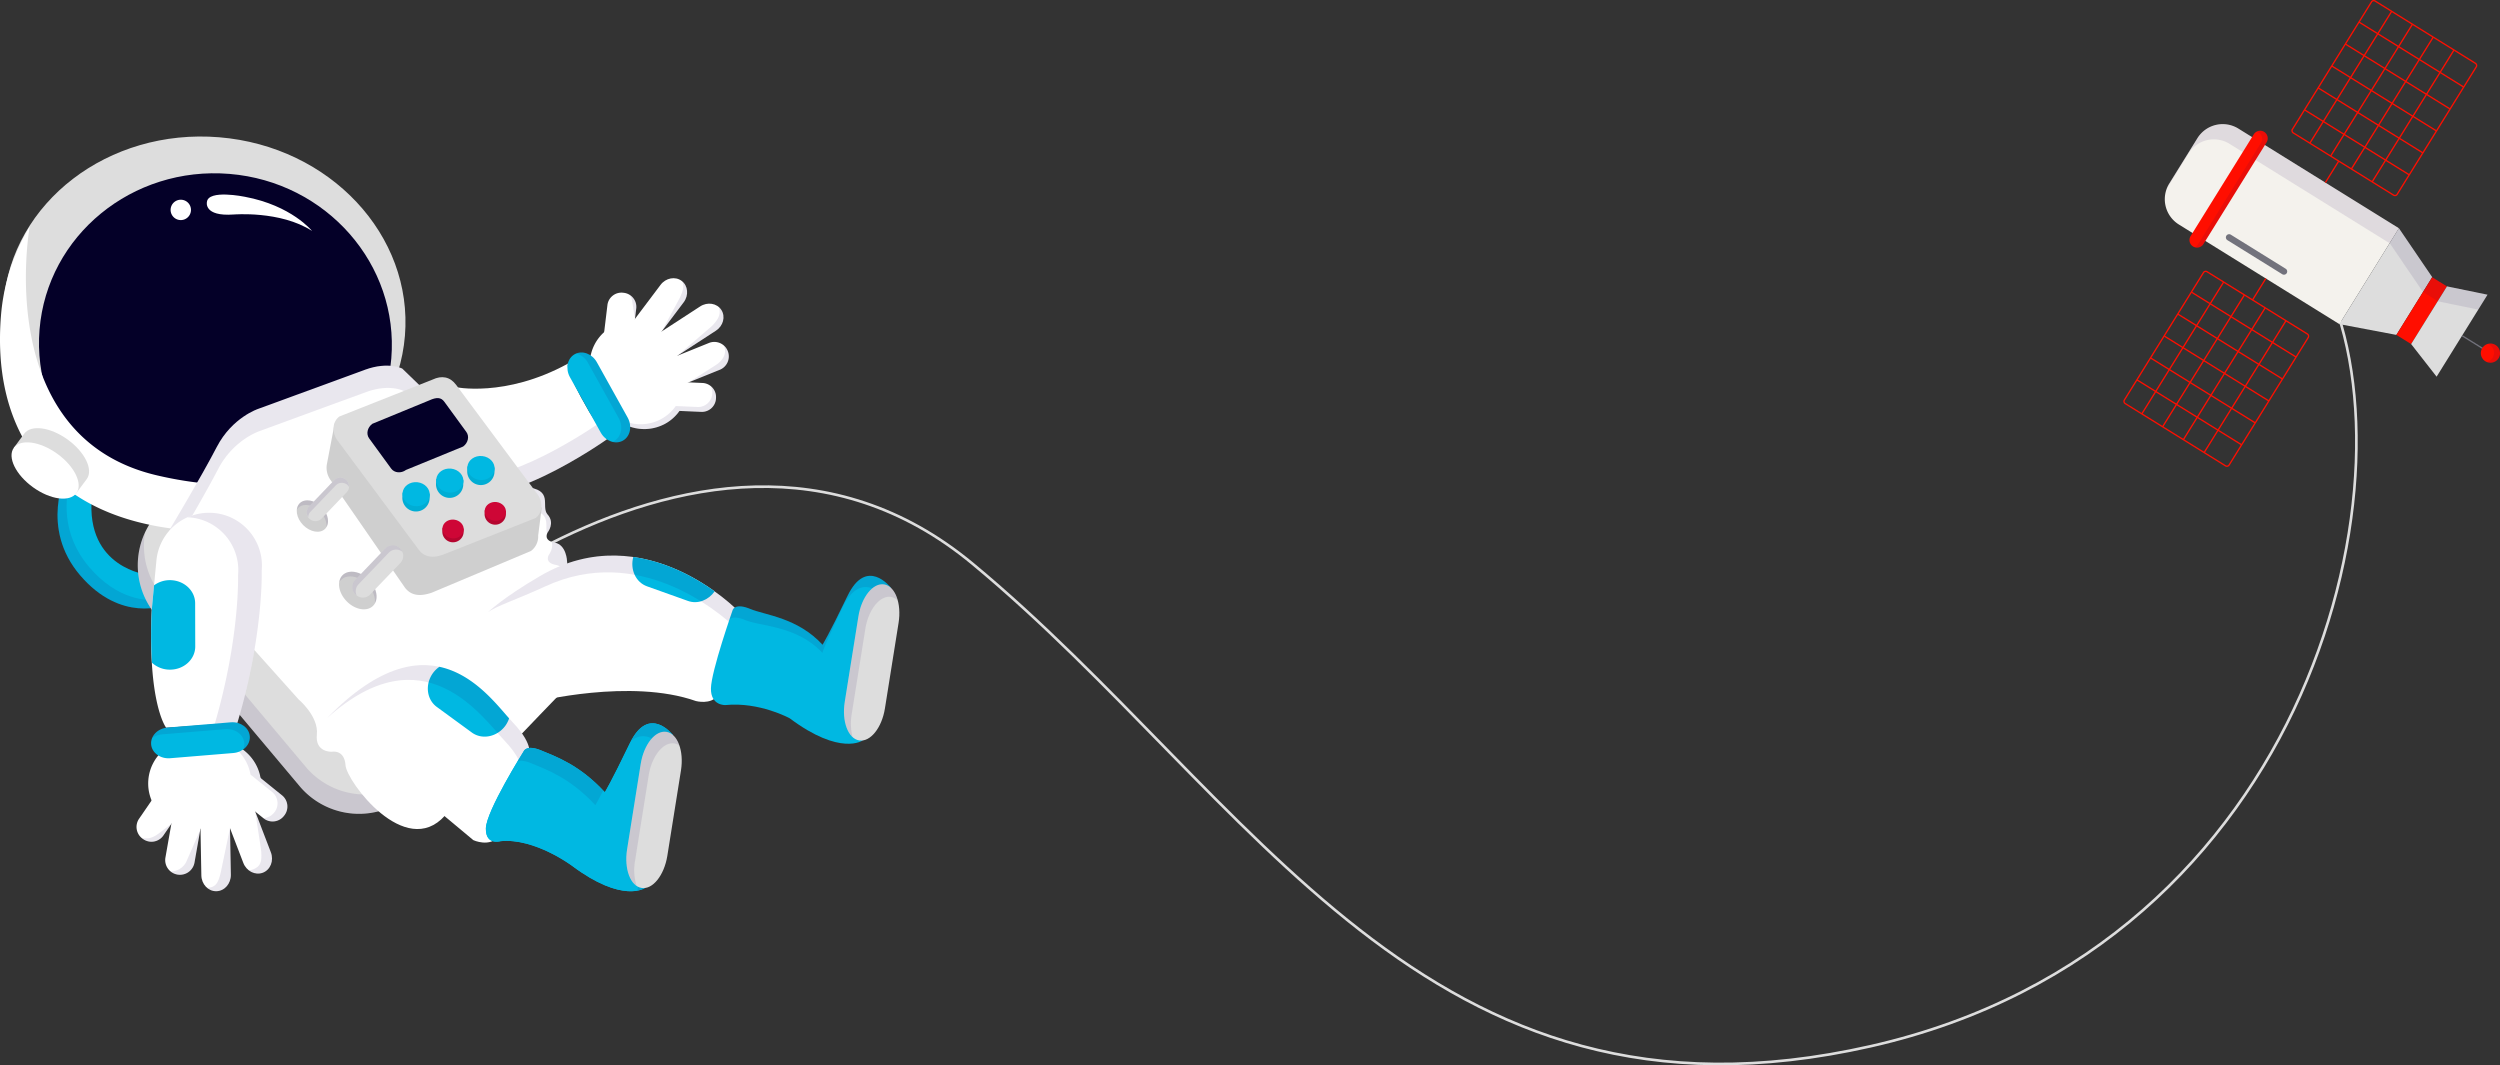 <svg xmlns="http://www.w3.org/2000/svg" viewBox="0 0 1886 803.62"><rect x="0" y="0" width="1886" height="803.62" fill="#333333" stroke="none"/><defs><style>.cls-1{isolation:isolate;}.cls-10,.cls-2,.cls-9{fill:none;stroke-miterlimit:10;}.cls-2{stroke:#ddd;stroke-width:2px;}.cls-3{fill:#f4f2ed;}.cls-4,.cls-8{fill:#230753;}.cls-4,.cls-7{opacity:0.1;mix-blend-mode:multiply;}.cls-5{fill:#ddd;}.cls-6{fill:#ff0e00;}.cls-9{stroke:#ff0e00;}.cls-10{stroke:#72727c;}.cls-11{fill:#72727c;}.cls-12{fill:#00b8e2;}.cls-13{fill:#040028;}.cls-14{fill:#fff;}.cls-15{fill:#cfcfcf;}.cls-16{fill:#00add4;}.cls-17{fill:#b5052f;}.cls-18{fill:#ce0636;}</style></defs><title>astronaught</title><g class="cls-1"><g id="Layer_1" data-name="Layer 1"><path class="cls-2" d="M267.1,656S535.24,379.13,746.7,554.41s341.6,440,677.48,364,415.65-436.91,340.39-581.78" transform="translate(-13 -129.13)"/><path class="cls-3" d="M1822.74,301.32l-121.1-75.17a22.45,22.45,0,0,0-30.92,7.24l-21.22,34.18a22.47,22.47,0,0,0,7.24,30.93l121.1,75.17Z" transform="translate(-13 -129.13)"/><path class="cls-4" d="M1664.07,244.88a22.44,22.44,0,0,1,30.92-7.23l120.75,75,7-11.28-121.1-75.17a22.45,22.45,0,0,0-30.92,7.24l-21.22,34.18a23.06,23.06,0,0,0-1.82,3.7Z" transform="translate(-13 -129.13)"/><polygon class="cls-5" points="1786.68 209.35 1786.68 209.35 1764.84 244.53 1807.82 252.65 1821.33 230.86 1821.34 230.86 1834.86 209.08 1809.74 172.18 1786.68 209.35"/><polygon class="cls-6" points="1845.97 216.06 1818.96 259.56 1807.82 252.65 1834.82 209.14 1845.97 216.06"/><polygon class="cls-5" points="1876.57 222.32 1845.98 216.04 1833.13 236.74 1832.48 237.78 1818.96 259.56 1838.18 284.17 1857.36 253.26 1856.72 252.82 1857.38 253.24 1876.57 222.32"/><g class="cls-7"><polygon class="cls-8" points="1779.73 220.6 1779.73 220.6 1802.81 183.44 1827.71 220.02 1839.03 227.31 1839.04 227.29 1869.58 233.57 1876.57 222.32 1845.98 216.04 1845.97 216.06 1834.64 208.77 1809.74 172.18 1786.68 209.35 1786.68 209.35 1764.84 244.53 1764.88 244.53 1779.73 220.6"/><polygon class="cls-8" points="1849.78 264.07 1850.38 264.49 1850.4 264.47 1849.78 264.07"/></g><path class="cls-6" d="M1721.07,228.63a5.71,5.71,0,0,1,1.84,7.85l-47.64,76.75a5.69,5.69,0,0,1-7.84,1.83h0a5.69,5.69,0,0,1-1.83-7.84l47.64-76.75a5.69,5.69,0,0,1,7.83-1.84Z" transform="translate(-13 -129.13)"/><path class="cls-4" d="M1721.07,228.63a5.65,5.65,0,0,0-5.79,0,5.41,5.41,0,0,1,3.35,8.4L1671,313.75a5.48,5.48,0,0,1-2,1.88,5.63,5.63,0,0,0,6.32-2.4l47.64-76.75A5.71,5.71,0,0,0,1721.07,228.63Z" transform="translate(-13 -129.13)"/><path class="cls-9" d="M1753.53,381a2,2,0,0,1,.87,2.64l-59.86,96.44a2,2,0,0,1-2.74.39l-75.39-46.8a2,2,0,0,1-.88-2.63l59.87-96.43a2,2,0,0,1,2.75-.39Z" transform="translate(-13 -129.13)"/><line class="cls-9" x1="1615.77" y1="312.25" x2="1677.51" y2="212.79"/><line class="cls-9" x1="1631.45" y1="321.98" x2="1693.18" y2="222.52"/><line class="cls-9" x1="1647.11" y1="331.71" x2="1708.85" y2="232.24"/><line class="cls-9" x1="1662.79" y1="341.44" x2="1724.52" y2="241.97"/><line class="cls-9" x1="1612.09" y1="286.55" x2="1691.1" y2="335.59"/><line class="cls-9" x1="1622.36" y1="270.01" x2="1701.37" y2="319.05"/><line class="cls-9" x1="1632.63" y1="253.45" x2="1711.65" y2="302.49"/><line class="cls-9" x1="1642.91" y1="236.9" x2="1721.92" y2="285.94"/><line class="cls-9" x1="1653.18" y1="220.35" x2="1732.19" y2="269.38"/><line class="cls-9" x1="1699.29" y1="226.31" x2="1709.35" y2="210.09"/><path class="cls-9" d="M1818.57,276.26a2,2,0,0,0,2.75-.39l59.86-96.44a2,2,0,0,0-.88-2.63L1804.92,130a2,2,0,0,0-2.75.39l-59.85,96.44a2,2,0,0,0,.86,2.64Z" transform="translate(-13 -129.13)"/><line class="cls-9" x1="1804.28" y1="8.55" x2="1742.55" y2="108.01"/><line class="cls-9" x1="1819.95" y1="18.27" x2="1758.22" y2="117.74"/><line class="cls-9" x1="1835.63" y1="28" x2="1773.89" y2="127.46"/><line class="cls-9" x1="1851.29" y1="37.73" x2="1789.56" y2="137.19"/><line class="cls-9" x1="1779.62" y1="16.64" x2="1858.63" y2="65.69"/><line class="cls-9" x1="1769.35" y1="33.2" x2="1848.35" y2="82.24"/><line class="cls-9" x1="1759.07" y1="49.75" x2="1838.08" y2="98.79"/><line class="cls-9" x1="1748.79" y1="66.3" x2="1827.81" y2="115.34"/><line class="cls-9" x1="1738.53" y1="82.85" x2="1817.53" y2="131.89"/><line class="cls-9" x1="1764.33" y1="121.52" x2="1754.26" y2="137.74"/><line class="cls-10" x1="1857.38" y1="253.24" x2="1880.89" y2="267.82"/><path class="cls-6" d="M1895.59,389.39a7.23,7.23,0,1,1-9.95,2.33A7.23,7.23,0,0,1,1895.59,389.39Z" transform="translate(-13 -129.13)"/><path class="cls-4" d="M1895.59,389.39a7.2,7.2,0,0,0-5.73-.8,6.31,6.31,0,0,1,1.2.58,7.2,7.2,0,0,1-1.89,13.08,7.22,7.22,0,0,0,6.42-12.86Z" transform="translate(-13 -129.13)"/><path class="cls-11" d="M1737.3,331.86a2.43,2.43,0,0,1,.8,3.36h0a2.46,2.46,0,0,1-3.37.78l-41.36-25.68a2.44,2.44,0,0,1-.79-3.36h0a2.43,2.43,0,0,1,3.36-.78Z" transform="translate(-13 -129.13)"/><path class="cls-12" d="M124.44,562.77s-46.88-5-42.16-58.38L62.93,486.78s-20.29,40.39,10.6,76.45,64,22.41,64,22.41Z" transform="translate(-13 -129.13)"/><path class="cls-4" d="M62.93,486.78l3.4,3.09c-4.06,14-7.76,41.64,14,67.11,20.92,24.41,42.79,26,54.76,24.52l2.36,4.14s-33.06,13.65-64-22.41S62.93,486.78,62.93,486.78Z" transform="translate(-13 -129.13)"/><path class="cls-5" d="M239,722.18a58.52,58.52,0,0,0,82.47,7.19l52.34-43.93A58.52,58.52,0,0,0,381,603L272.63,474a58.49,58.49,0,0,0-82.44-7.21L137.84,510.7a58.53,58.53,0,0,0-7.2,82.47Z" transform="translate(-13 -129.13)"/><path class="cls-4" d="M122.52,530.7a58.39,58.39,0,0,0,12.79,47.89l108.3,129a58.54,58.54,0,0,0,82.48,7.19l52.33-43.92a58.56,58.56,0,0,0,15.33-20,58.33,58.33,0,0,1-20,34.58l-52.34,43.93A58.52,58.52,0,0,1,239,722.18l-108.31-129A58.5,58.5,0,0,1,122.52,530.7Z" transform="translate(-13 -129.13)"/><path class="cls-5" d="M15.65,357.49C9.39,433.3,72.14,500.36,155.75,507.27s156.49-49,162.73-124.8S262,239.58,178.4,232.69,21.91,281.66,15.65,357.49Z" transform="translate(-13 -129.13)"/><path class="cls-13" d="M42.84,377.67C37,448.52,91.65,510.88,164.93,516.91s137.43-46.5,143.27-117.35S259.37,266.35,186.1,260.32,48.68,306.81,42.84,377.67Z" transform="translate(-13 -129.13)"/><path class="cls-14" d="M288.55,457.24c-26.35,49.57-82.24,85.65-165.08,67.26C44.67,507,7.05,448.43,13.76,367a152.54,152.54,0,0,1,21.65-66.86s-28.82,158.44,96,187.6C245,514.34,288.55,457.24,288.55,457.24Z" transform="translate(-13 -129.13)"/><path class="cls-5" d="M70,501.89l8.52-11.46c5-7-1.46-20.28-14.5-29.71s-27.7-11.39-32.75-4.41L23.39,467Z" transform="translate(-13 -129.13)"/><path class="cls-14" d="M23.39,467c-5,7,1.45,20.29,14.5,29.71s27.72,11.4,32.76,4.4-1.44-20.28-14.51-29.7S28.44,460.05,23.39,467Z" transform="translate(-13 -129.13)"/><path class="cls-14" d="M248.4,303.35S233,284.16,197.66,277.57c0,0-27.69-5.74-28.57,4,0,0-2.59,11,20.11,9.38C189.2,291,224.42,287.87,248.4,303.35Z" transform="translate(-13 -129.13)"/><path class="cls-14" d="M475.26,375.2c-16.06,8.46-22.09,28.53-13.5,44.84l7.88,14.9a33.09,33.09,0,0,0,44.62,14.17h0c16-8.44,22.07-28.54,13.47-44.85l-7.86-14.89c-8.59-16.3-28.58-22.65-44.61-14.17Z" transform="translate(-13 -129.13)"/><path class="cls-14" d="M517.46,400.14a10.89,10.89,0,0,0-6,14.21h0a10.9,10.9,0,0,0,14.2,6L556,408.09a10.89,10.89,0,0,0,6-14.21h0a10.91,10.91,0,0,0-14.21-6Z" transform="translate(-13 -129.13)"/><path class="cls-14" d="M511,379.94c-5.55,3.6-7.38,10.64-4.09,15.71h0c3.3,5,10.45,6.17,16,2.59l30.16-19.63c5.56-3.61,7.38-10.63,4.1-15.7h0c-3.3-5.06-10.46-6.22-16-2.59Z" transform="translate(-13 -129.13)"/><path class="cls-14" d="M489.67,372.8c-4,5.29-3.29,12.53,1.53,16.14h0c4.82,3.62,11.95,2.28,15.92-3l21.64-28.75c4-5.3,3.32-12.52-1.49-16.15h0c-4.84-3.63-12-2.28-15.95,3Z" transform="translate(-13 -129.13)"/><path class="cls-14" d="M467.51,390.2a10.69,10.69,0,0,0,9.61,11.67h0a10.69,10.69,0,0,0,12.08-9.05L493,361.71A10.68,10.68,0,0,0,483.37,350h0a10.69,10.69,0,0,0-12.1,9.05Z" transform="translate(-13 -129.13)"/><path class="cls-14" d="M511.88,416.66A10.72,10.72,0,0,0,501,427.14h0a10.69,10.69,0,0,0,9.95,11.35l31.29,1.36a10.65,10.65,0,0,0,10.91-10.42h0a10.68,10.68,0,0,0-9.93-11.37Z" transform="translate(-13 -129.13)"/><g class="cls-7"><path class="cls-8" d="M512.25,379.1,526,353.52c2.29-4.85,3.29-8.51,1.59-12.24,4.54,3.71,5.15,10.71,1.22,15.9L512.25,379.1Z" transform="translate(-13 -129.13)"/><path class="cls-8" d="M492,369.74l-1.84-11.69c-.21-2.49-.92-6.44-3.76-7.24,10.09,4,5.79,15.6,5.6,18.93Z" transform="translate(-13 -129.13)"/><path class="cls-8" d="M511.45,445.45a32.21,32.21,0,0,0,11.34-10l16.62.72a10.66,10.66,0,0,0,10.92-10.42,11.17,11.17,0,0,0-1.13-5.32,11,11,0,0,1,3.92,9,10.65,10.65,0,0,1-10.91,10.42l-16.62-.73a32,32,0,0,1-11.33,10,33,33,0,0,1-43-11.4A32.94,32.94,0,0,0,511.45,445.45Z" transform="translate(-13 -129.13)"/><path class="cls-8" d="M524.13,397.43h0l26.11-22.49c4.89-5,7-9.38,4.82-14.28a10.46,10.46,0,0,1,2.09,2.25c3.28,5.07,1.46,12.09-4.1,15.7Z" transform="translate(-13 -129.13)"/><path class="cls-8" d="M540.41,414.41s-7.85,3.18-7.87,3.18h0l20.65-13.16c5.33-3.56,8.29-8.62,6-14.22-.09-.18-.2-.34-.28-.52a10.6,10.6,0,0,1,3.08,4.19,10.89,10.89,0,0,1-6,14.21Z" transform="translate(-13 -129.13)"/></g><path class="cls-14" d="M470.87,460.54s-87.51,62.2-118.52,35.83l3.6-75.31s37.94,8.41,85.46-17.59c0,0-2.72,4.08,16.09,36.34Z" transform="translate(-13 -129.13)"/><path class="cls-4" d="M463.61,449.27l7.26,11.27s-87.51,62.2-118.52,35.83l.49-9.93C383.5,501.67,449.5,458.84,463.61,449.27Z" transform="translate(-13 -129.13)"/><path class="cls-14" d="M440.81,403.77c.22-.12.4-.19.6-.3a2.78,2.78,0,0,0-.11,1.38C441.14,404.48,441,404.11,440.81,403.77Z" transform="translate(-13 -129.13)"/><path class="cls-12" d="M446.58,396.33c-5.6,3.12-7.22,10.89-3.6,17.38l23.22,41.75c3.61,6.48,11.07,9.19,16.67,6.1h0c5.62-3.12,7.23-10.91,3.63-17.39L463.25,402.4c-3.6-6.46-11.05-9.17-16.67-6.07Z" transform="translate(-13 -129.13)"/><path class="cls-4" d="M476.14,461.93c5.61-3.12,7.22-10.91,3.61-17.39l-23.23-41.76a14.26,14.26,0,0,0-8.77-6.93c5.45-2.17,12.14.53,15.5,6.55l23.25,41.77c3.6,6.48,2,14.27-3.63,17.39a10.71,10.71,0,0,1-7.89.85A11.38,11.38,0,0,0,476.14,461.93Z" transform="translate(-13 -129.13)"/><path class="cls-14" d="M316.46,407.2s-10.55-5.48-27.84.78-80.69,29.55-80.69,29.55-19.75,6.37-31.38,28.79-34.93,61.41-34.93,61.41S134.84,539,144.43,551s93.82,105.76,93.82,105.76,15.23,12.72,13.79,26.48,11.31,13,11.31,13,9.5-1.93,10.31,10.2,45.07,71.51,75,38S469.52,617.46,469.52,617.46s17.25-17.13-2.87-36.43-24.15-5.17-25.86-28.38c0,0-.32-12.54-9.4-14.18s-5.23-7.68-5.23-7.68,5.69-7.08,0-13.42,5.49-19-17.42-20.88Z" transform="translate(-13 -129.13)"/><g class="cls-7"><path class="cls-8" d="M426.16,530.79a5.46,5.46,0,0,0-.42.87c-2.05-6.71,4.14-16.71-16-18.35L317.4,424s-10.55-5.47-27.83.79-80.7,29.54-80.7,29.54-19.75,6.37-31.37,28.78-34.93,61.43-34.93,61.43a14.43,14.43,0,0,0-1,2.09,20.45,20.45,0,0,1,0-18.91s23.33-39,34.93-61.41,31.38-28.79,31.38-28.79,63.45-23.27,80.69-29.55,27.84-.78,27.84-.78l92.32,89.29c22.91,1.87,11.76,14.54,17.42,20.88S426.16,530.79,426.16,530.79Z" transform="translate(-13 -129.13)"/><path class="cls-8" d="M467.6,597.85c-20.13-19.3-24.15-5.17-25.87-28.38,0,0-.32-12.54-9.4-14.18s-5.23-7.68-5.23-7.68,3.61-4.63,2.08-9.73a14.82,14.82,0,0,0,2.21.59c9.08,1.64,9.4,14.18,9.4,14.18,1.71,23.21,5.73,9.08,25.86,28.38,10.87,10.42,10.82,20.19,8.49,27A34,34,0,0,0,467.6,597.85Z" transform="translate(-13 -129.13)"/></g><path class="cls-15" d="M265.44,448.66l-5.9,31a15.93,15.93,0,0,0,3,11.86l55.86,80.81c5.05,6.78,12.45,6.64,20.4,3.89l74.77-31.44A13.66,13.66,0,0,0,419,533.09l2.69-21" transform="translate(-13 -129.13)"/><path class="cls-15" d="M271.46,563c-4.59,4.54-3.17,13.41,3.15,19.82s15.18,7.92,19.79,3.39,3.15-13.41-3.16-19.81S276.05,558.51,271.46,563Z" transform="translate(-13 -129.13)"/><path class="cls-15" d="M239.12,508.75c-3.85,3.78-2.64,11.19,2.61,16.52s12.68,6.62,16.5,2.84,2.64-11.18-2.63-16.51S243,505,239.12,508.75Z" transform="translate(-13 -129.13)"/><path class="cls-4" d="M290.1,570c-6.33-6.41-15.18-7.93-19.78-3.41a9.21,9.21,0,0,0-1.37,1.8,9.15,9.15,0,0,1,2.51-5.32c4.59-4.52,13.45-3,19.78,3.4,5.57,5.65,7.32,13.21,4.51,18C296.41,579.93,294.45,574.36,290.1,570Z" transform="translate(-13 -129.13)"/><path class="cls-4" d="M254.46,515.12c-5.28-5.34-12.65-6.61-16.48-2.84a6.62,6.62,0,0,0-1,1.32,7.67,7.67,0,0,1,2.15-4.85c3.83-3.76,11.2-2.49,16.48,2.85,4.71,4.77,6.13,11.18,3.64,15.18C259.61,523.09,258,518.66,254.46,515.12Z" transform="translate(-13 -129.13)"/><path class="cls-5" d="M328.91,543.86c4.54,6.08,11.26,6.15,17.77,3.93l70.38-27.86c5.26-3.92,5.85-12,1.3-18.12l-61.29-82.4c-4.53-6.08-10.82-7.22-17.73-3.93L269,443.34c-5.29,3.92-5.88,12-1.35,18.12Z" transform="translate(-13 -129.13)"/><path class="cls-5" d="M280.78,566.79a7.7,7.7,0,0,0,.52,10.9h0a7.68,7.68,0,0,0,10.88,0l23-24a7.72,7.72,0,0,0-.51-10.91h0a7.71,7.71,0,0,0-10.91,0Z" transform="translate(-13 -129.13)"/><path class="cls-4" d="M280.78,566.79l23-24a7.71,7.71,0,0,1,10.91,0,8,8,0,0,1,1.82,2.57,7.64,7.64,0,0,0-10.1.63l-23,24a7.5,7.5,0,0,0-1.31,8.31,7.61,7.61,0,0,1-.8-.63A7.7,7.7,0,0,1,280.78,566.79Z" transform="translate(-13 -129.13)"/><path class="cls-13" d="M308.11,482.64c2.41,3.31,7.44,3.78,11.21,1L362.38,466c3.78-2.75,4.86-7.67,2.44-11l-16.67-22.85c-2.43-3.32-5.78-3.49-11.23-1l-43,17.68c-3.78,2.76-4.87,7.67-2.44,11Z" transform="translate(-13 -129.13)"/><path class="cls-14" d="M411.75,699.75s5.17-7.74-12-25.76-59.91-85.48-140-3.1l110.35,92.05s12.48,5.83,19.56-3.22S411.75,699.75,411.75,699.75Z" transform="translate(-13 -129.13)"/><path class="cls-12" d="M368.94,681.74l-26.4-19.29c-7.78-5.67-9.05-17.17-2.84-25.67a20.63,20.63,0,0,1,4.77-4.62c25.5,5.5,42.47,27.46,52.59,38.92a21,21,0,0,1-2.8,5.52C388.05,685.1,376.71,687.41,368.94,681.74Z" transform="translate(-13 -129.13)"/><path class="cls-4" d="M405.56,713.58s5.16-7.74-12-25.76c-16.44-17.2-60.54-83.06-133.83-16.93h0c80.1-82.38,122.8-14.91,140,3.1s12,25.76,12,25.76,1.27,1.17-6.19,13.83Z" transform="translate(-13 -129.13)"/><path class="cls-12" d="M499.56,799s-16.67,12-55-16.72c0,0-28.22-21.12-53.88-18.57,0,0-11.32,3.52-11.14-9.59s28.57-58.27,28.57-58.27,1.93-5.26,13.17-.57,29.07,10.93,48,31.51c0,0,4.35-6.79,18.82-36.82s32.61-6.26,32.61-6.26Z" transform="translate(-13 -129.13)"/><path class="cls-12" d="M499.56,799s-16.67,12-55-16.72c0,0-28.22-21.12-53.88-18.57,0,0-11.32,3.52-11.14-9.59s28.57-58.27,28.57-58.27,1.93-5.26,13.17-.57,29.07,10.93,48,31.51c0,0,4.35-6.79,18.82-36.82s32.61-6.26,32.61-6.26Z" transform="translate(-13 -129.13)"/><g class="cls-7"><path class="cls-8" d="M513.54,693.45s-12.17-15.92-24.53-5.2c14.32-27.3,31.72-4.52,31.72-4.52L499.56,799a15.9,15.9,0,0,1-5.78,2Z" transform="translate(-13 -129.13)"/><path class="cls-8" d="M462.1,736.53c-19-20.57-36.81-26.82-48.05-31.51-5.47-2.28-8.71-2.2-10.61-1.52,2.78-4.64,4.65-7.63,4.65-7.63s1.93-5.26,13.17-.57c11,4.59,28.32,10.7,46.84,30.24C463.7,734,462.1,736.53,462.1,736.53Z" transform="translate(-13 -129.13)"/></g><path class="cls-5" d="M486.05,770c-2.32,14.69,2.57,27.68,11,29h0c8.36,1.32,17-9.5,19.38-24.2l10.31-64.56c2.31-14.7-2.59-27.68-11-29h0c-8.38-1.34-17.05,9.49-19.39,24.19Z" transform="translate(-13 -129.13)"/><path class="cls-4" d="M521.74,690c-8.36-1.35-17,9.47-19.38,24.17l-10.31,64.57a39.68,39.68,0,0,0,1.22,18.65c-6-4.08-9.16-15.09-7.22-27.4l10.31-64.57c2.34-14.7,11-25.53,19.39-24.19,4.4.7,7.8,4.68,9.74,10.38A9.25,9.25,0,0,0,521.74,690Z" transform="translate(-13 -129.13)"/><path class="cls-14" d="M209.92,724c1.36-18.44-12.74-34.55-31.48-35.91l-17.14-1.27c-18.75-1.36-35.05,12.47-36.41,30.93h0c-1.36,18.46,12.75,34.55,31.5,35.92L173.51,755A33.76,33.76,0,0,0,209.92,724Z" transform="translate(-13 -129.13)"/><path class="cls-14" d="M165.53,747a11.14,11.14,0,0,0-9.05-12.89h0a11.12,11.12,0,0,0-12.89,9l-5.78,32.89a11.1,11.1,0,0,0,9,12.91h0a11.16,11.16,0,0,0,12.91-9Z" transform="translate(-13 -129.13)"/><path class="cls-14" d="M186.48,752.35c-.1-6.74-5.21-12.12-11.36-12h0c-6.14.11-11,5.67-10.9,12.42l.68,36.69c.1,6.77,5.19,12.14,11.34,12h0c6.16-.12,11-5.67,10.92-12.42Z" transform="translate(-13 -129.13)"/><path class="cls-14" d="M204.18,737.81c-2.44-6.31-9.05-9.62-14.79-7.41h0c-5.75,2.19-8.42,9.09-6,15.38l13.15,34.28c2.42,6.32,9,9.61,14.78,7.43h0c5.75-2.22,8.43-9.11,6-15.41Z" transform="translate(-13 -129.13)"/><path class="cls-14" d="M201.14,709.23a10.93,10.93,0,0,0-15.3,2h0a10.94,10.94,0,0,0,1.29,15.36l24.86,20a10.88,10.88,0,0,0,15.28-2h0A10.91,10.91,0,0,0,226,729.31Z" transform="translate(-13 -129.13)"/><path class="cls-14" d="M154.22,733.28a10.88,10.88,0,0,0-3.13-15.08h0a10.9,10.9,0,0,0-15.21,2.45L117.77,747a10.93,10.93,0,0,0,3.14,15.09h0a10.9,10.9,0,0,0,15.21-2.48Z" transform="translate(-13 -129.13)"/><g class="cls-7"><path class="cls-8" d="M219.8,742.18a10.91,10.91,0,0,0-1.27-15.36L202,713.49a33.73,33.73,0,0,0-19-24.64A33.82,33.82,0,0,1,209.49,716L226,729.31a11.14,11.14,0,0,1-14,17.31l-.32-.26A11.27,11.27,0,0,0,219.8,742.18Z" transform="translate(-13 -129.13)"/><path class="cls-8" d="M203.86,785c5.75-2.21,7.06-5.73,6-15.4l-4.28-28.15h0c.82.67-.94-.37,0,0l11.74,30.64c2.44,6.3-.24,13.19-6,15.41a11,11,0,0,1-10.73-1.89A10,10,0,0,0,203.86,785Z" transform="translate(-13 -129.13)"/><path class="cls-8" d="M153.33,779.69l10.93-24.87-4.73,26c-2.34,7.3-8.57,8.86-12.7,8.13a10.88,10.88,0,0,1-5-2.34A13.41,13.41,0,0,0,153.33,779.69Z" transform="translate(-13 -129.13)"/><path class="cls-8" d="M132.55,758.06l9.73-7.42-6.76,9.73c-4.47,5.17-11.08,4.11-14.61,1.69-.22-.16-.4-.35-.6-.51C123.58,761.43,126.46,762.52,132.55,758.06Z" transform="translate(-13 -129.13)"/><path class="cls-8" d="M179.69,786.58l6.82-32.67h0l.65,35.16c.1,6.75-4.76,12.3-10.92,12.42a10.49,10.49,0,0,1-6.94-2.56C175.2,798.51,177.59,796.26,179.69,786.58Z" transform="translate(-13 -129.13)"/></g><path class="cls-14" d="M192.07,674.48l-53.71,3.67s-14.14-17.93-10.89-89L131,552a39.88,39.88,0,0,1,43.48-35.93h0a39.91,39.91,0,0,1,36,43.48S212,607.74,192.07,674.48Z" transform="translate(-13 -129.13)"/><path class="cls-4" d="M192.6,563a39.91,39.91,0,0,0-35.95-43.49c-.71-.07-1.43-.06-2.14-.09a39.87,39.87,0,0,1,55.92,40.2s1.53,48.17-18.36,114.91l-17.19,1.18C194.09,610.07,192.6,563,192.6,563Z" transform="translate(-13 -129.13)"/><path class="cls-12" d="M129.22,570.7a20.09,20.09,0,0,1,11.89-3.91c10.52,0,19.08,7.75,19.11,17.38l.07,32.68c0,9.63-8.5,17.45-19,17.46a19.84,19.84,0,0,1-13.69-5.26,378.21,378.21,0,0,1-.1-39.9Z" transform="translate(-13 -129.13)"/><path class="cls-12" d="M127,690.67c.53,6.38,7,11.07,14.33,10.47L189,697.21c7.39-.6,12.95-6.28,12.43-12.66h0c-.53-6.4-6.94-11.08-14.33-10.49L139.42,678c-7.38.6-12.94,6.27-12.41,12.68Z" transform="translate(-13 -129.13)"/><path class="cls-4" d="M197.3,689.68c-.52-6.39-6.93-11.08-14.32-10.48l-47.63,3.93a14.76,14.76,0,0,0-7.61,2.83c1.73-4.26,6.19-7.52,11.68-8l47.64-3.93c7.39-.59,13.8,4.09,14.33,10.49a11.17,11.17,0,0,1-4.82,9.81A10,10,0,0,0,197.3,689.68Z" transform="translate(-13 -129.13)"/><path class="cls-14" d="M569.81,590s-70.1-72.73-149.53-26.22c-28.64,16.76-39.38,27.41-39.38,27.41l36.35,67.37S488.72,640.62,538,658c0,0,11.24,3,16.33-4.07Z" transform="translate(-13 -129.13)"/><path class="cls-12" d="M532,582.48l-30.8-11c-8.58-3-13-12.75-10.45-22.18,25.76,3.65,47.32,15.84,61.41,25.92C547.46,581.9,539.37,585.11,532,582.48Z" transform="translate(-13 -129.13)"/><path class="cls-4" d="M424.52,571.43c-21.57,9.94-37.8,15.08-43.62,19.76h0s10.74-10.65,39.38-27.41C499.71,517.27,569.81,590,569.81,590l-2.88,11.85C554.21,590,494.26,539.26,424.52,571.43Z" transform="translate(-13 -129.13)"/><path class="cls-12" d="M663.79,687.73s-16.68,12-55-16.7c0,0-22.9-12.58-48.59-10,0,0-11.06.58-10.87-12.52s16.5-59.42,16.5-59.42,1.94-5.27,13.2-.56,35.53,6.46,54.5,27c0,0,4.36-6.79,18.83-36.81S685,572.45,685,572.45Z" transform="translate(-13 -129.13)"/><path class="cls-4" d="M681.43,580.94s-18.15-23.76-32.63,6.26-15.37,34.49-15.37,34.49c-19-20.57-46.74-20-58-24.7-7.32-3.06-10.66-1.9-12.12-.73,1.49-4.4,2.47-7.2,2.47-7.2s1.94-5.27,13.2-.56,35.53,6.46,54.5,27c0,0,4.36-6.79,18.83-36.81S685,572.45,685,572.45L663.79,687.73a11,11,0,0,1-2.18,1Z" transform="translate(-13 -129.13)"/><path class="cls-5" d="M650.26,658.71c-2.32,14.69,2.58,27.67,10.92,29h0c8.41,1.34,17.1-9.5,19.42-24.21L690.89,599c2.35-14.72-2.56-27.7-10.92-29h0c-8.38-1.34-17.05,9.49-19.4,24.17Z" transform="translate(-13 -129.13)"/><path class="cls-4" d="M685.2,579.46c-8.39-1.34-17.05,9.49-19.41,24.18L655.48,668.2a41.16,41.16,0,0,0,.72,16.94c-5.14-4.69-7.74-15-5.94-26.43l10.31-64.58c2.35-14.68,11-25.51,19.4-24.17,4.81.76,8.43,5.47,10.22,12.09A9.76,9.76,0,0,0,685.2,579.46Z" transform="translate(-13 -129.13)"/><path class="cls-5" d="M246,511.33a6.47,6.47,0,0,0,.42,9.1h0a6.47,6.47,0,0,0,9.1,0l19.15-20.06a6.41,6.41,0,0,0-.42-9.08h0a6.44,6.44,0,0,0-9.09,0Z" transform="translate(-13 -129.13)"/><path class="cls-4" d="M275.43,495.27a6.42,6.42,0,0,0-9.09,0l-19.16,20a6,6,0,0,0-1.58,4,6.29,6.29,0,0,1,.41-7.91l19.16-20a6.44,6.44,0,0,1,9.09,0,6.64,6.64,0,0,1,2,5.16A6.41,6.41,0,0,0,275.43,495.27Z" transform="translate(-13 -129.13)"/><path class="cls-16" d="M316.61,503.42a10.29,10.29,0,1,0,20.46,2.18l.12-4-20.49-.77Z" transform="translate(-13 -129.13)"/><path class="cls-12" d="M316.7,500.85c-.52,5,3.61,9.5,9.27,10.12s10.67-3,11.19-7.94-3.6-9.51-9.26-10.11S317.24,495.86,316.7,500.85Z" transform="translate(-13 -129.13)"/><path class="cls-17" d="M346.73,529.34a8,8,0,1,0,16,1.72l.1-3.12-16-.61Z" transform="translate(-13 -129.13)"/><path class="cls-18" d="M346.81,527.33c-.42,3.89,2.82,7.43,7.24,7.9s8.32-2.3,8.74-6.19-2.82-7.43-7.25-7.9S347.22,523.44,346.81,527.33Z" transform="translate(-13 -129.13)"/><path class="cls-17" d="M378.61,516.06a8,8,0,1,0,16,1.71l.09-3.1-16-.62Z" transform="translate(-13 -129.13)"/><path class="cls-18" d="M378.68,514.05c-.4,3.89,2.82,7.43,7.25,7.9s8.33-2.3,8.74-6.19-2.82-7.43-7.25-7.9S379.11,510.16,378.68,514.05Z" transform="translate(-13 -129.13)"/><path class="cls-16" d="M365.53,483.68A10.29,10.29,0,1,0,386,485.86l.11-4-20.49-.78Z" transform="translate(-13 -129.13)"/><path class="cls-12" d="M365.62,481.1c-.52,5,3.62,9.5,9.28,10.12s10.66-2.94,11.19-7.94-3.62-9.5-9.28-10.1S366.16,476.12,365.62,481.1Z" transform="translate(-13 -129.13)"/><path class="cls-16" d="M342,493.15a10.29,10.29,0,1,0,20.46,2.18l.13-4-20.49-.77Z" transform="translate(-13 -129.13)"/><path class="cls-12" d="M342.12,490.58c-.53,5,3.62,9.5,9.28,10.11s10.65-2.94,11.18-7.93-3.62-9.5-9.27-10.1S342.66,485.6,342.12,490.58Z" transform="translate(-13 -129.13)"/><path class="cls-14" d="M157.07,287.48a7.68,7.68,0,1,1-7.68-7.68A7.68,7.68,0,0,1,157.07,287.48Z" transform="translate(-13 -129.13)"/></g></g></svg>
